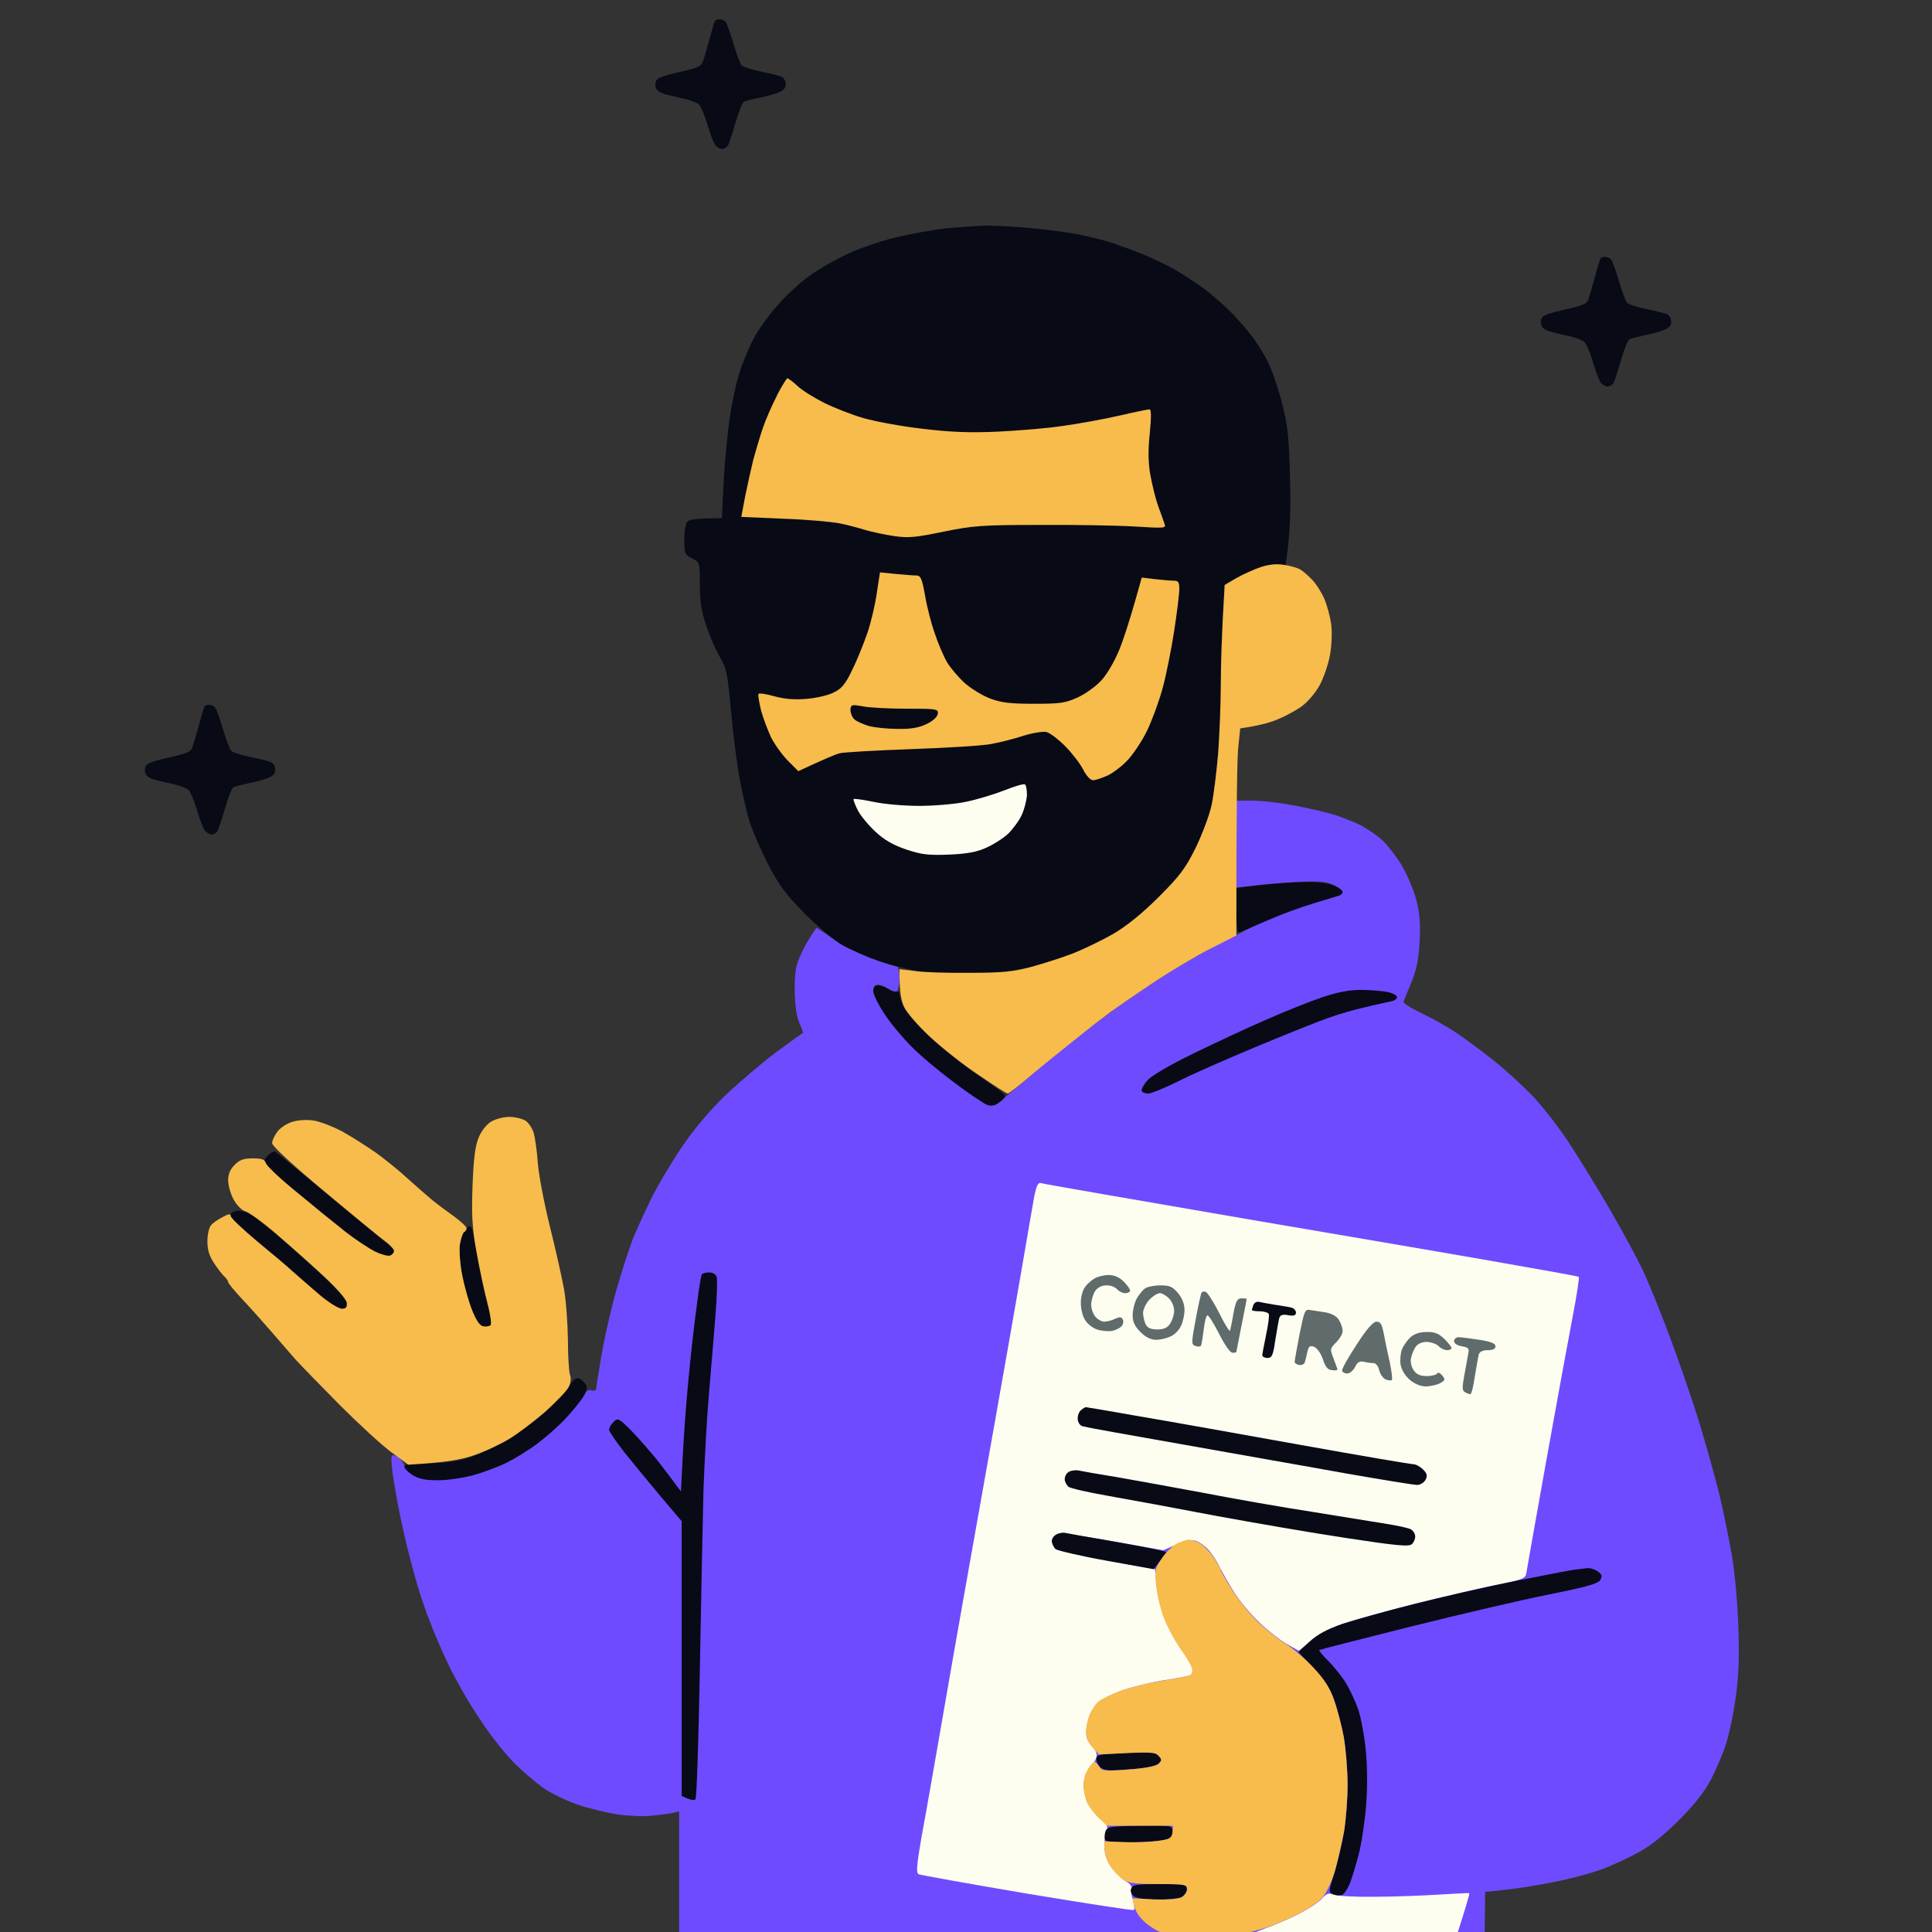 <svg width="200" height="200" viewBox="0 0 200 200" fill="none" xmlns="http://www.w3.org/2000/svg">
<rect x="0" y="0" width="200" height="200" fill="#333333" stroke="none"/>
<g clip-path="url(#clip0_628_1246)">
<path d="M127.985 91.877V87.396V82.889H129.729C130.695 82.889 132.708 83.13 134.21 83.425C135.739 83.72 137.644 84.177 138.449 84.445C139.254 84.74 140.354 85.169 140.864 85.438C141.374 85.706 142.286 86.296 142.876 86.779C143.466 87.262 144.432 88.496 145.049 89.489C145.666 90.508 146.364 92.172 146.632 93.218C146.981 94.613 147.062 95.713 146.954 97.511C146.874 99.282 146.632 100.382 146.123 101.67C145.72 102.636 145.344 103.521 145.291 103.682C145.237 103.843 146.042 104.353 147.115 104.862C148.188 105.372 149.771 106.258 150.657 106.848C151.542 107.438 153.286 108.726 154.547 109.719C155.808 110.711 157.633 112.402 158.652 113.448C159.645 114.494 161.282 116.587 162.274 118.09C163.294 119.619 165.252 122.785 166.621 125.146C167.989 127.507 169.599 130.458 170.162 131.719C170.753 132.98 171.987 136.039 172.926 138.561C173.865 141.083 175.179 144.92 175.877 147.147C176.548 149.347 177.46 152.62 177.916 154.391C178.345 156.161 178.936 159.059 179.258 160.83C179.58 162.735 179.875 165.874 179.955 168.476C180.063 171.803 179.982 173.655 179.66 175.855C179.445 177.465 178.989 179.584 178.667 180.55C178.372 181.516 177.675 183.126 177.138 184.172C176.467 185.46 175.421 186.801 173.865 188.358C172.389 189.86 170.913 191.041 169.706 191.711C168.687 192.275 166.969 193.08 165.95 193.455C164.93 193.858 162.569 194.502 160.718 194.85C158.867 195.226 156.559 195.602 153.742 195.843L153.608 207.97L152.132 209.258H71.911L70.301 207.648V187.526L69.711 187.66C69.362 187.74 68.369 187.875 67.484 187.955C66.598 188.062 64.962 187.982 63.862 187.821C62.762 187.633 60.937 187.204 59.837 186.828C58.737 186.453 57.154 185.701 56.349 185.165C55.544 184.601 54.176 183.448 53.264 182.535C52.378 181.65 50.983 179.906 50.125 178.645C49.293 177.411 48.354 175.935 48.059 175.372C47.737 174.835 47.281 173.977 47.012 173.494C46.744 173.038 45.993 171.428 45.349 169.952C44.705 168.476 43.846 166.196 43.444 164.854C43.015 163.513 42.398 161.179 42.022 159.623C41.646 158.066 41.163 155.732 40.949 154.391C40.707 153.049 40.52 151.654 40.52 151.225C40.52 150.581 40.573 150.527 41.056 150.769C41.351 150.903 41.727 151.332 41.861 151.708C41.995 152.083 42.505 152.566 42.934 152.781C43.39 153.022 44.464 153.183 45.429 153.183C46.342 153.183 47.978 152.942 49.051 152.647C50.098 152.352 51.681 151.761 52.513 151.332C53.371 150.903 54.793 150.017 55.678 149.347C56.564 148.703 57.932 147.442 58.737 146.583C59.542 145.698 60.32 144.732 60.481 144.383C60.669 143.981 60.937 143.82 61.232 143.927C61.501 144.007 61.715 143.927 61.715 143.793C61.715 143.659 61.957 142.103 62.252 140.359C62.547 138.641 63.218 135.637 63.754 133.732C64.291 131.827 65.096 129.358 65.498 128.285C65.928 127.239 66.813 125.307 67.457 123.992C68.101 122.704 69.469 120.397 70.516 118.841C71.75 116.99 73.306 115.138 75.023 113.448C76.499 112.053 78.886 110.014 80.362 108.914C81.838 107.841 83.072 106.928 83.126 106.928C83.153 106.902 82.992 106.419 82.723 105.828C82.428 105.131 82.294 103.977 82.267 102.475C82.267 100.65 82.374 99.926 82.884 98.853C83.206 98.101 83.716 97.189 84.521 96.035L86.345 97.243C87.338 97.913 89.135 98.826 90.343 99.255C91.577 99.711 92.704 100.06 92.838 100.06C92.972 100.06 93.106 100.596 93.106 101.267C93.106 101.938 92.972 102.528 92.838 102.609C92.704 102.689 92.302 102.555 91.953 102.34C91.631 102.126 91.148 101.938 90.879 101.938C90.584 101.938 90.423 102.153 90.423 102.528C90.397 102.877 90.933 103.923 91.55 104.889C92.194 105.855 93.455 107.384 94.367 108.297C95.306 109.236 97.292 110.899 98.794 112.026C100.324 113.153 101.853 114.172 102.229 114.307C102.685 114.468 103.034 114.441 103.302 114.226C103.516 114.038 103.946 113.69 104.241 113.421C104.536 113.18 105.69 112.214 106.79 111.275C107.89 110.336 109.956 108.646 111.351 107.545C112.746 106.445 114.57 105.077 115.375 104.487C116.18 103.897 118.058 102.582 119.534 101.616C121.01 100.623 124.015 98.853 126.241 97.699C128.442 96.518 131.232 95.15 132.412 94.694C133.593 94.238 135.525 93.567 136.705 93.218C137.886 92.869 138.878 92.467 138.905 92.306C138.959 92.145 138.53 91.823 137.993 91.582C137.161 91.233 136.437 91.179 134.156 91.313C132.6 91.394 130.588 91.555 127.985 91.877Z" fill="#6F4BFF"/>
<path d="M92.57 24.614C94.261 24.212 96.729 23.756 98.071 23.621C99.412 23.514 101.21 23.38 102.095 23.353C102.98 23.353 105.1 23.46 106.79 23.621C108.481 23.782 110.734 24.077 111.754 24.292C112.773 24.507 114.249 24.855 114.974 25.097C115.698 25.338 117.227 25.875 118.327 26.331C119.427 26.787 121.064 27.565 121.949 28.102C122.835 28.639 124.042 29.443 124.632 29.873C125.223 30.329 126.296 31.241 127.02 31.912C127.718 32.583 128.818 33.79 129.435 34.595C130.079 35.4 130.911 36.741 131.286 37.546C131.689 38.351 132.333 40.229 132.708 41.705C133.298 43.985 133.433 45.139 133.54 49.486C133.647 52.651 133.567 55.308 133.084 58.474L131.957 58.447C131.125 58.42 130.267 58.715 126.779 60.486L126.618 63.169C126.51 64.644 126.43 67.784 126.403 70.145C126.403 72.506 126.242 76.02 126.108 77.925C125.947 79.83 125.652 82.245 125.437 83.291C125.223 84.338 124.471 86.323 123.801 87.718C122.727 89.891 122.164 90.643 119.964 92.843C118.435 94.372 116.637 95.875 115.51 96.519C114.491 97.136 112.773 97.994 111.754 98.424C110.734 98.88 108.722 99.55 107.327 99.926C105.449 100.436 103.866 100.677 101.29 100.785C99.09 100.892 96.971 100.811 95.522 100.597C94.261 100.436 92.222 99.899 90.961 99.47C89.7 99.041 88.009 98.289 87.204 97.833C86.4 97.404 84.656 95.928 83.314 94.587C81.329 92.575 80.658 91.662 79.504 89.462C78.753 87.987 77.868 85.948 77.546 84.901C77.251 83.855 76.741 81.708 76.472 80.072C76.204 78.435 75.829 75.376 75.641 73.23C75.319 69.769 75.211 69.206 74.514 67.998C74.085 67.274 73.441 65.771 73.092 64.725C72.609 63.276 72.448 62.176 72.448 60.486C72.448 58.232 72.448 58.205 71.643 57.803C70.892 57.427 70.838 57.293 70.838 55.871C70.838 55.013 70.972 54.154 71.16 53.993C71.348 53.778 72.153 53.644 74.728 53.644L74.916 49.834C75.024 47.715 75.319 44.79 75.533 43.315C75.748 41.839 76.177 39.773 76.499 38.754C76.794 37.734 77.492 36.044 78.028 35.024C78.592 33.978 79.826 32.287 80.792 31.268C81.758 30.221 83.207 28.934 84.012 28.397C84.817 27.834 86.373 26.948 87.473 26.412C88.573 25.848 90.88 25.043 92.57 24.614Z" fill="#080A16"/>
<path d="M127.959 91.931L130.454 91.635C131.823 91.475 133.862 91.314 135.016 91.314C136.357 91.287 137.43 91.394 138.047 91.662C138.557 91.877 138.986 92.172 138.986 92.333C138.986 92.494 138.825 92.655 138.638 92.709C138.45 92.762 137.216 93.138 135.901 93.54C134.559 93.943 132.386 94.748 131.072 95.338C129.73 95.901 128.496 96.438 128.308 96.519C128.067 96.599 127.959 96.036 127.959 91.931Z" fill="#080A16"/>
<path d="M91.551 104.943C90.907 103.977 90.397 102.931 90.397 102.582C90.397 102.206 90.585 101.992 90.88 101.992C91.148 101.992 91.631 102.18 91.953 102.394C92.275 102.609 92.678 102.743 92.839 102.663C92.973 102.582 93.107 102.716 93.107 102.931C93.107 103.146 93.322 103.789 93.59 104.326C93.858 104.889 95.119 106.285 96.353 107.438C97.588 108.592 99.788 110.336 101.263 111.329C102.712 112.321 103.973 113.234 104.027 113.395C104.08 113.556 103.812 113.878 103.437 114.119C102.954 114.468 102.578 114.548 102.149 114.361C101.827 114.226 100.297 113.207 98.795 112.08C97.293 110.953 95.28 109.29 94.368 108.351C93.456 107.438 92.168 105.909 91.551 104.943Z" fill="#080A16"/>
<path d="M27.347 120.263C27.32 120.129 27.534 119.807 27.776 119.566C28.044 119.324 28.339 119.163 28.474 119.217C28.581 119.27 30.995 121.229 33.813 123.59C36.657 125.951 39.367 128.178 39.876 128.554C40.386 128.929 40.788 129.385 40.788 129.546C40.788 129.734 40.601 129.949 40.386 130.029C40.145 130.11 39.447 129.922 38.83 129.627C38.213 129.305 36.844 128.419 35.825 127.615C34.779 126.81 33.759 125.978 33.544 125.79C33.303 125.602 32.23 124.717 31.13 123.805C30.003 122.919 28.715 121.819 28.232 121.336C27.749 120.88 27.347 120.397 27.347 120.263Z" fill="#080A16"/>
<path d="M23.805 125.978C23.805 125.817 23.886 125.602 24.02 125.522C24.127 125.414 24.449 125.334 24.717 125.334C24.986 125.334 25.495 125.468 25.817 125.656C26.139 125.817 27.454 126.836 28.715 127.883C29.949 128.956 32.069 130.834 33.41 132.068C34.886 133.437 35.825 134.537 35.879 134.912C35.932 135.395 35.825 135.529 35.342 135.529C35.02 135.503 33.974 134.859 33.008 134.027C32.042 133.195 30.834 132.149 30.298 131.693C29.797 131.218 28.18 129.861 26.698 128.617L26.622 128.554C25.093 127.293 23.832 126.139 23.805 125.978Z" fill="#080A16"/>
<path d="M47.603 129.01C47.684 128.446 47.898 127.749 48.059 127.48C48.247 127.185 48.489 126.944 48.623 126.944C48.73 126.944 48.891 127.212 48.945 127.534C49.025 127.883 49.267 129.224 49.508 130.566C49.723 131.907 50.152 133.893 50.447 134.993C50.742 136.093 50.903 137.112 50.769 137.22C50.662 137.354 50.34 137.407 50.045 137.354C49.669 137.3 49.294 136.79 48.864 135.664C48.516 134.778 48.059 133.142 47.845 132.041C47.63 130.941 47.523 129.573 47.603 129.01Z" fill="#080A16"/>
<path d="M56.323 146.261C57.423 145.296 58.577 144.061 58.926 143.525C59.382 142.773 59.65 142.559 59.999 142.72C60.24 142.827 60.535 143.122 60.669 143.364C60.831 143.713 60.696 144.142 60.213 144.839C59.811 145.403 59.006 146.369 58.389 147.013C57.772 147.657 56.565 148.73 55.679 149.401C54.794 150.071 53.372 150.957 52.513 151.386C51.655 151.815 50.099 152.405 49.025 152.701C47.952 152.996 46.289 153.237 45.35 153.237C44.062 153.237 43.364 153.103 42.72 152.701C42.237 152.405 41.862 152.003 41.862 151.815C41.862 151.574 42.532 151.493 44.33 151.466C46.154 151.466 47.308 151.305 48.703 150.849C49.723 150.501 51.413 149.722 52.459 149.132C53.479 148.515 55.223 147.227 56.323 146.261Z" fill="#080A16"/>
<path d="M127.986 59.842C128.657 59.466 129.783 58.956 130.481 58.715C131.34 58.429 132.144 58.348 132.896 58.473C133.513 58.554 134.264 58.769 134.559 58.929C134.854 59.09 135.418 59.574 135.82 60.003C136.223 60.405 136.786 61.291 137.081 61.961C137.376 62.632 137.698 63.839 137.806 64.644C137.913 65.476 137.859 66.871 137.671 67.864C137.484 68.83 137.001 70.252 136.571 71.003C136.088 71.835 135.31 72.747 134.64 73.203C133.996 73.632 132.896 74.223 132.144 74.518C131.42 74.813 130.266 75.135 128.388 75.403L128.2 77.201C128.066 78.194 127.986 83.023 127.986 96.84L125.249 98.236C123.72 99.014 121.037 100.623 119.266 101.804C117.495 102.984 115.563 104.326 114.973 104.755C114.383 105.185 112.746 106.446 111.351 107.572C109.956 108.672 107.836 110.39 106.656 111.382C105.475 112.402 104.429 113.207 104.322 113.207C104.188 113.207 102.819 112.321 101.263 111.248C99.68 110.202 97.426 108.404 96.246 107.304C95.065 106.204 93.885 104.836 93.617 104.272C93.295 103.655 93.107 102.716 93.107 100.328L94.663 100.516C95.495 100.65 98.07 100.731 100.351 100.704C103.785 100.704 104.912 100.597 106.79 100.087C108.051 99.738 109.983 99.121 111.083 98.692C112.183 98.262 114.061 97.35 115.242 96.679C116.69 95.821 118.246 94.56 119.964 92.843C122.164 90.643 122.727 89.891 123.8 87.718C124.471 86.323 125.222 84.338 125.437 83.291C125.652 82.245 125.947 79.83 126.108 77.925C126.242 76.02 126.376 72.854 126.376 70.949C126.376 69.044 126.456 65.905 126.778 60.566L127.986 59.842Z" fill="#F7BC4C"/>
<path d="M49.535 117.795C49.83 117.07 50.367 116.399 50.849 116.104C51.306 115.836 52.137 115.621 52.728 115.621C53.318 115.621 54.069 115.809 54.418 116.024C54.74 116.238 55.115 116.829 55.25 117.285C55.384 117.768 55.598 119.19 55.679 120.451C55.786 121.712 56.35 124.663 56.94 127.024C57.53 129.385 58.174 132.283 58.389 133.463C58.603 134.644 58.764 137.005 58.791 138.695C58.791 140.385 58.898 142.022 59.006 142.317C59.14 142.639 59.086 143.149 58.872 143.578C58.657 144.008 57.557 145.134 56.43 146.154C55.276 147.147 53.613 148.408 52.728 148.944C51.842 149.481 50.206 150.259 49.105 150.635C47.791 151.091 46.261 151.386 42.264 151.627L40.52 150.339C39.554 149.642 37.139 147.415 35.154 145.43C33.169 143.417 31.103 141.298 30.566 140.707C30.056 140.117 28.956 138.856 28.124 137.89C27.293 136.924 25.951 135.422 25.119 134.537C24.288 133.651 23.617 132.846 23.617 132.712C23.617 132.605 23.456 132.363 23.268 132.176C23.054 132.015 22.571 131.371 22.168 130.78C21.658 130.002 21.471 129.385 21.471 128.5C21.471 127.829 21.632 127.105 21.819 126.863C22.007 126.622 22.544 126.246 23.027 126.005C23.644 125.656 23.885 125.629 23.885 125.87C23.858 126.058 25.119 127.239 26.622 128.5C28.151 129.761 29.815 131.156 30.325 131.639C30.834 132.095 32.042 133.141 33.008 133.973C33.973 134.805 35.02 135.449 35.368 135.476C35.825 135.476 35.932 135.341 35.905 134.859C35.852 134.483 34.886 133.383 33.41 132.015C32.095 130.78 29.868 128.822 28.527 127.668C27.159 126.488 25.763 125.495 25.441 125.414C25.093 125.334 24.556 124.824 24.234 124.261C23.912 123.724 23.644 122.812 23.617 122.248C23.617 121.551 23.805 121.068 24.288 120.585C24.797 120.075 25.2 119.914 26.166 119.914C27.078 119.914 27.4 120.022 27.507 120.37C27.561 120.639 28.795 121.819 30.217 123C31.666 124.18 33.088 125.361 33.383 125.602C33.705 125.87 34.805 126.729 35.825 127.561C36.871 128.366 38.212 129.251 38.856 129.573C39.474 129.868 40.171 130.056 40.386 129.975C40.6 129.895 40.788 129.68 40.788 129.493C40.815 129.332 40.386 128.875 39.876 128.5C39.366 128.124 36.549 125.817 33.571 123.322C30.405 120.692 28.178 118.653 28.178 118.358C28.151 118.117 28.393 117.58 28.715 117.151C29.01 116.748 29.707 116.292 30.271 116.131C30.834 115.943 31.773 115.89 32.471 115.997C33.142 116.104 34.456 116.614 35.422 117.124C36.388 117.66 37.944 118.653 38.91 119.324C39.876 120.022 41.379 121.229 42.264 122.061C43.149 122.865 44.303 123.858 44.813 124.287C45.322 124.69 46.315 125.441 47.04 125.951C47.737 126.461 48.301 126.997 48.301 127.158C48.301 127.292 48.193 127.48 48.032 127.561C47.898 127.641 47.71 128.205 47.603 128.822C47.523 129.466 47.63 130.888 47.844 131.988C48.059 133.088 48.515 134.724 48.864 135.61C49.32 136.737 49.669 137.246 50.045 137.3C50.34 137.354 50.662 137.3 50.796 137.166C50.903 137.059 50.769 136.039 50.474 134.939C50.179 133.839 49.669 131.478 49.347 129.707C48.864 127.051 48.81 125.817 48.918 122.731C49.025 119.914 49.186 118.68 49.535 117.795Z" fill="#F7BC4C"/>
<path d="M100.029 82.996C101.183 82.755 102.954 82.218 103.973 81.816C104.993 81.413 105.932 81.118 106.093 81.199C106.227 81.252 106.308 81.762 106.308 82.299C106.281 82.835 106.039 83.774 105.771 84.365C105.503 84.955 104.859 85.813 104.376 86.296C103.866 86.779 102.847 87.423 102.122 87.745C101.129 88.201 100.11 88.389 98.232 88.469C96.085 88.55 95.388 88.469 93.805 87.933C92.517 87.504 91.551 86.967 90.639 86.109C89.915 85.438 89.083 84.445 88.814 83.908C88.519 83.345 88.332 82.808 88.358 82.728C88.412 82.647 89.324 82.782 90.371 82.996C91.444 83.238 93.59 83.425 95.146 83.425C96.703 83.425 98.903 83.238 100.029 82.996Z" fill="#FEFEF0"/>
<path d="M105.637 132.122C106.281 128.285 106.952 124.529 107.086 123.751C107.274 122.839 107.461 122.41 107.703 122.463C107.864 122.544 117.549 124.207 129.221 126.219C140.865 128.205 153.314 130.324 156.855 130.968C160.397 131.585 163.348 132.122 163.429 132.176C163.509 132.229 163.241 134 162.839 136.093C162.436 138.186 161.202 144.92 160.102 151.037C159.002 157.154 158.063 162.467 158.009 162.816C157.929 163.406 157.687 163.513 154.843 164.077C153.153 164.425 149.584 165.257 146.928 165.901C144.272 166.572 140.945 167.484 139.55 167.913C137.672 168.53 136.679 169.013 134.452 170.891L133.165 170.167C132.467 169.765 131.206 168.772 130.347 167.94C129.489 167.135 128.335 165.74 127.772 164.855C127.208 163.969 126.538 162.762 126.242 162.198C125.974 161.608 125.437 160.803 125.062 160.401C124.686 159.998 124.096 159.596 123.72 159.489C123.264 159.354 122.647 159.489 120.42 160.481L115.162 159.542C111.7 158.925 109.742 158.684 109.42 158.845C109.178 158.979 108.964 159.301 108.964 159.569C108.937 159.811 109.098 160.159 109.286 160.347C109.474 160.508 111.861 161.072 119.562 162.44L119.723 164.184C119.83 165.15 120.232 166.706 120.608 167.672C120.984 168.638 121.789 170.086 122.379 170.891C122.969 171.696 123.452 172.582 123.452 172.85C123.452 173.091 123.372 173.36 123.237 173.413C123.13 173.494 121.869 173.735 120.42 173.95C118.998 174.191 117.013 174.674 115.993 175.05C115.001 175.426 113.981 175.935 113.686 176.204C113.418 176.445 113.015 177.062 112.827 177.545C112.613 178.001 112.452 178.806 112.452 179.289C112.425 179.826 112.64 180.362 112.988 180.684C113.283 180.979 113.552 181.436 113.525 181.704C113.525 181.945 113.364 182.321 113.176 182.509C112.962 182.67 112.666 183.099 112.505 183.448C112.318 183.77 112.183 184.414 112.183 184.843C112.183 185.272 112.344 186.05 112.532 186.533C112.747 186.989 113.337 187.767 113.847 188.197C114.545 188.787 114.732 189.109 114.571 189.404C114.437 189.619 114.33 190.343 114.33 191.014C114.33 191.926 114.491 192.49 115.081 193.294C115.51 193.885 116.181 194.555 116.584 194.77C116.986 194.985 117.227 195.334 117.147 195.521C117.066 195.682 117.12 196.246 117.281 196.729C117.415 197.185 117.469 197.641 117.388 197.721C117.308 197.802 112.344 197.024 106.334 196.031C100.325 195.012 95.254 194.099 95.093 194.019C94.824 193.858 94.905 193.026 95.388 190.209C95.763 188.224 96.676 183.019 97.427 178.672C98.178 174.326 99.385 167.43 100.11 163.379C100.834 159.328 102.095 152.191 102.927 147.549C103.759 142.908 104.966 135.959 105.637 132.122Z" fill="#FEFEF0"/>
<path d="M134.452 198.124C135.418 197.641 136.465 196.943 136.813 196.568C137.323 196.004 137.538 195.924 138.074 196.138C138.45 196.273 140.275 196.38 142.179 196.353C144.058 196.353 147.036 196.246 148.806 196.138C150.577 196.031 152.053 195.951 152.107 195.977C152.16 195.977 151.704 197.56 151.087 199.465C150.47 201.37 149.933 203.087 149.88 203.222C149.826 203.383 148.458 203.248 146.231 202.873C144.245 202.551 139.792 201.773 136.33 201.183C132.869 200.592 129.999 200.082 129.972 200.056C129.918 200.029 130.535 199.787 131.313 199.492C132.065 199.224 133.486 198.607 134.452 198.124Z" fill="#FEFEF0"/>
<path d="M131.071 105.56C133.003 104.702 135.578 103.682 136.839 103.253C138.422 102.716 139.656 102.475 140.864 102.475C141.83 102.475 143.064 102.582 143.627 102.689C144.164 102.797 144.62 103.038 144.62 103.226C144.62 103.387 144.352 103.602 144.03 103.655C143.681 103.736 142.5 103.977 141.4 104.246C140.3 104.487 138.53 104.997 137.51 105.372C136.491 105.721 133.083 107.09 129.998 108.377C126.912 109.665 123.236 111.275 121.895 111.973C120.527 112.643 119.158 113.207 118.863 113.207C118.568 113.207 118.273 113.1 118.192 112.939C118.112 112.804 118.38 112.295 118.783 111.839C119.239 111.329 121.09 110.256 123.558 109.048C125.758 107.975 129.139 106.392 131.071 105.56Z" fill="#080A16"/>
<path d="M72.098 135.395C72.313 133.651 72.555 132.122 72.635 131.961C72.689 131.827 73.037 131.72 73.386 131.72C73.789 131.72 74.111 131.907 74.191 132.203C74.272 132.444 74.218 134.295 74.057 136.281C73.896 138.266 73.601 141.888 73.386 144.33C73.172 146.771 72.93 151.225 72.823 154.257C72.742 157.289 72.581 165.66 72.447 172.904C72.313 180.148 72.125 186.158 71.991 186.265C71.884 186.399 71.508 186.372 70.569 185.916V157.476L68.476 155.008C67.323 153.64 65.632 151.574 64.72 150.447C63.808 149.293 63.057 148.193 63.057 148.032C63.03 147.844 63.245 147.469 63.513 147.201C63.969 146.744 64.049 146.798 65.391 148.14C66.142 148.918 67.35 150.313 68.074 151.198C68.772 152.11 69.603 153.184 70.489 154.391L70.676 150.769C70.784 148.783 71.025 145.215 71.267 142.854C71.481 140.493 71.857 137.139 72.098 135.395Z" fill="#080A16"/>
<path d="M108.882 159.569C108.856 159.328 109.07 158.979 109.365 158.845C109.634 158.684 110.063 158.63 110.278 158.684C110.492 158.737 112.934 159.167 115.697 159.65C118.434 160.133 120.714 160.589 120.714 160.669C120.714 160.75 120.419 161.206 119.427 162.44L114.517 161.555C111.807 161.072 109.446 160.508 109.258 160.347C109.07 160.159 108.909 159.811 108.882 159.569Z" fill="#080A16"/>
<path d="M156.828 163.674C159.779 163.084 162.542 162.547 162.999 162.494C163.455 162.44 164.045 162.359 164.34 162.333C164.635 162.306 165.118 162.467 165.413 162.681C165.843 163.003 165.896 163.164 165.655 163.567C165.44 163.942 164.179 164.291 160.423 165.042C157.713 165.579 151.274 167.082 146.096 168.369C140.944 169.657 136.651 170.757 136.571 170.811C136.491 170.838 136.893 171.348 137.456 171.884C138.02 172.448 138.825 173.44 139.254 174.111C139.683 174.782 140.274 176.043 140.596 176.928C140.891 177.814 141.266 179.799 141.4 181.355C141.561 183.099 141.561 185.272 141.4 187.124C141.266 188.733 140.917 190.987 140.622 192.087C140.327 193.187 139.925 194.529 139.71 195.038C139.495 195.548 139.147 196.058 138.959 196.138C138.744 196.246 138.342 196.219 138.047 196.112C137.51 195.897 137.51 195.87 138.127 193.912C138.449 192.838 138.905 190.933 139.12 189.672C139.334 188.411 139.522 186.185 139.522 184.709C139.495 183.233 139.334 181.06 139.12 179.879C138.905 178.699 138.449 176.955 138.127 175.989C137.644 174.648 137.134 173.87 134.398 171.026L135.551 169.952C136.41 169.174 137.349 168.665 138.986 168.101C140.247 167.699 143.547 166.76 146.364 166.062C149.181 165.338 153.876 164.264 156.828 163.674Z" fill="#080A16"/>
<path d="M113.497 182.106C113.497 181.704 113.792 181.597 115.161 181.543H115.187C116.1 181.489 117.468 181.436 118.192 181.382C119.131 181.355 119.641 181.462 119.936 181.758C120.285 182.133 120.285 182.241 119.936 182.562C119.668 182.831 118.595 183.045 116.958 183.153C114.839 183.341 114.302 183.287 113.926 182.965C113.685 182.75 113.47 182.348 113.497 182.106Z" fill="#080A16"/>
<path d="M114.409 189.672C114.517 189.216 114.812 189.109 116.1 189.055C116.931 189.002 118.488 188.975 119.507 188.975C121.332 189.002 121.385 189.029 121.385 189.672C121.385 190.263 121.251 190.37 120.178 190.531C119.507 190.612 117.978 190.719 116.77 190.719C115.536 190.746 114.49 190.638 114.409 190.477C114.329 190.343 114.329 189.968 114.409 189.672Z" fill="#080A16"/>
<path d="M117.414 196.326C117.119 196.112 116.985 195.817 117.092 195.521C117.253 195.092 117.656 195.038 120.071 195.038C122.673 195.038 122.861 195.065 122.861 195.575C122.861 195.87 122.619 196.246 122.324 196.38C122.029 196.514 120.902 196.648 119.856 196.648C118.702 196.648 117.709 196.514 117.414 196.326Z" fill="#080A16"/>
<path d="M78.94 44.388C79.235 43.502 79.906 41.973 80.416 40.98V40.954C80.925 39.961 81.435 39.156 81.516 39.156C81.623 39.183 82.106 39.532 82.562 39.961C83.045 40.417 84.306 41.195 85.326 41.705C86.345 42.215 88.196 42.939 89.404 43.288C90.638 43.637 93.374 44.146 95.521 44.388C98.445 44.737 100.377 44.817 103.302 44.683C105.448 44.576 108.453 44.334 110.009 44.093C111.565 43.878 114.141 43.422 115.778 43.046C117.387 42.671 118.836 42.376 118.997 42.376C119.185 42.376 119.185 43.207 119.024 44.871C118.836 46.615 118.863 47.876 119.078 49.137C119.265 50.156 119.614 51.605 119.883 52.356C120.178 53.135 120.473 53.993 120.553 54.234C120.741 54.691 120.526 54.691 117.441 54.503C115.643 54.395 111.216 54.315 107.594 54.342C101.611 54.342 100.726 54.422 97.667 55.039C94.823 55.63 94.045 55.71 92.57 55.495C91.604 55.361 90.289 55.066 89.618 54.878C88.948 54.664 87.74 54.342 86.935 54.181C86.13 54.02 83.501 53.778 81.086 53.698C78.698 53.591 76.74 53.51 76.74 53.51C76.74 53.51 76.928 52.544 77.142 51.364C77.384 50.183 77.759 48.493 77.974 47.608C78.216 46.722 78.645 45.273 78.94 44.388Z" fill="#F7BC4C"/>
<path d="M89.806 65.476C90.182 64.376 90.611 62.525 90.772 61.344L91.094 59.252L92.704 59.413C93.589 59.493 94.555 59.574 94.85 59.574C95.306 59.574 95.44 59.869 95.762 61.64C95.95 62.793 96.406 64.564 96.782 65.61C97.131 66.657 97.694 67.972 98.043 68.562C98.392 69.152 99.223 70.118 99.867 70.708C100.538 71.298 101.719 72.023 102.524 72.318C103.65 72.747 104.643 72.855 107.058 72.855C109.794 72.855 110.304 72.774 111.592 72.184C112.397 71.808 113.47 71.03 114.007 70.44C114.57 69.85 115.375 68.454 115.831 67.354C116.287 66.254 117.012 64.081 118.192 59.788L119.534 59.949C120.258 60.03 121.144 60.11 121.466 60.11C121.975 60.11 122.083 60.244 122.083 60.969C122.083 61.452 121.841 63.437 121.546 65.342C121.251 67.247 120.714 69.957 120.339 71.298C119.963 72.667 119.239 74.625 118.729 75.672C118.219 76.718 117.334 78.033 116.77 78.65C116.234 79.24 115.295 79.965 114.704 80.26C114.114 80.528 113.417 80.769 113.148 80.769C112.88 80.769 112.451 80.313 112.102 79.616C111.78 78.999 110.948 77.925 110.224 77.201C109.526 76.503 108.668 75.859 108.319 75.779C107.997 75.698 106.95 75.859 105.985 76.155C105.019 76.477 103.516 76.852 102.631 77.013C101.745 77.201 97.989 77.416 94.314 77.55C90.611 77.684 87.311 77.872 86.935 77.979C86.56 78.059 85.46 78.516 82.642 79.83L81.569 78.757C80.979 78.167 80.201 77.067 79.825 76.342C79.477 75.591 78.994 74.33 78.779 73.525C78.591 72.72 78.457 71.969 78.511 71.835C78.564 71.728 79.316 71.835 80.147 72.076C81.247 72.372 82.24 72.452 83.501 72.345C84.521 72.264 85.782 71.969 86.318 71.674C87.123 71.298 87.525 70.815 88.223 69.34C88.733 68.32 89.43 66.576 89.806 65.476Z" fill="#F7BC4C"/>
<path d="M120.312 161.259C120.768 160.616 121.492 159.918 121.948 159.73C122.378 159.542 122.888 159.381 123.075 159.381C123.263 159.355 123.746 159.516 124.149 159.73C124.551 159.945 125.222 160.589 125.624 161.206C126.027 161.823 126.375 162.413 126.375 162.52C126.375 162.628 126.912 163.567 127.556 164.586C128.2 165.633 129.434 167.135 130.293 167.967C131.151 168.772 132.412 169.765 133.083 170.167C133.727 170.543 135.015 171.616 135.9 172.555C137.107 173.843 137.644 174.674 138.1 175.989C138.449 176.955 138.905 178.699 139.12 179.88C139.308 181.06 139.495 183.233 139.495 184.709C139.495 186.185 139.334 188.358 139.147 189.538C138.932 190.719 138.503 192.57 138.207 193.643C137.886 194.743 137.322 195.951 136.893 196.434C136.49 196.89 135.363 197.668 134.424 198.124C133.459 198.607 131.956 199.251 131.071 199.546C130.185 199.841 128.656 200.217 127.717 200.378C126.751 200.539 125.061 200.673 123.961 200.673C122.727 200.673 121.412 200.512 120.607 200.217C119.856 199.975 118.836 199.331 118.326 198.795C117.79 198.285 117.334 197.561 117.253 196.514L119.453 196.621C120.768 196.675 121.922 196.595 122.27 196.434C122.592 196.246 122.888 195.87 122.888 195.575C122.888 195.092 122.7 195.038 119.936 195.038C117.495 195.038 116.851 194.958 116.234 194.556C115.831 194.287 115.241 193.643 114.892 193.134C114.57 192.651 114.302 191.873 114.302 190.612L116.368 190.692C117.522 190.746 119.104 190.692 119.936 190.558C121.251 190.37 121.412 190.29 121.412 189.002H114.597L113.738 188.197C113.282 187.768 112.719 187.016 112.504 186.533C112.316 186.05 112.156 185.299 112.156 184.843C112.156 184.414 112.29 183.77 112.451 183.448C112.638 183.099 112.907 182.697 113.068 182.536C113.282 182.294 113.443 182.375 113.738 182.804C114.087 183.341 114.221 183.367 116.824 183.18C118.595 183.045 119.668 182.831 119.936 182.589C120.285 182.241 120.285 182.133 119.936 181.758C119.587 181.355 119.131 181.328 113.765 181.623L113.095 180.899C112.692 180.443 112.424 179.826 112.424 179.289C112.424 178.806 112.585 178.028 112.773 177.545C112.987 177.062 113.363 176.445 113.658 176.204C113.926 175.935 114.973 175.426 115.965 175.05C116.958 174.701 118.944 174.192 120.392 173.977C121.841 173.735 123.102 173.494 123.209 173.44C123.317 173.36 123.424 173.092 123.424 172.85C123.424 172.582 122.941 171.723 122.351 170.891C121.734 170.087 120.956 168.638 120.553 167.672C120.178 166.733 119.775 165.15 119.695 164.184C119.507 162.547 119.534 162.386 120.312 161.259Z" fill="#F7BC4C"/>
<path d="M88.412 74.438C88.197 74.223 88.036 73.767 88.036 73.472C88.09 72.935 88.17 72.908 89.324 73.123C89.995 73.257 92.034 73.364 93.858 73.364C96.997 73.364 97.158 73.391 97.078 73.901C97.024 74.223 96.568 74.652 95.924 74.947C95.173 75.323 94.287 75.484 92.973 75.457C91.953 75.457 90.585 75.323 89.968 75.162C89.324 74.974 88.626 74.652 88.412 74.438Z" fill="#080A16"/>
<path d="M129.596 135.61C129.596 135.529 129.676 135.288 129.757 135.073C129.864 134.832 130.132 134.698 130.374 134.778C130.615 134.832 131.34 134.966 132.01 135.073C132.681 135.181 133.432 135.288 133.701 135.368C133.942 135.422 134.157 135.664 134.157 135.878C134.157 136.173 133.942 136.254 133.352 136.147C132.735 136.039 132.52 136.12 132.413 136.495C132.359 136.737 132.171 137.756 132.01 138.776C131.796 140.305 131.662 140.574 131.205 140.574C130.91 140.574 130.669 140.439 130.669 140.305C130.669 140.171 130.857 139.205 131.071 138.159C131.286 137.139 131.42 136.147 131.34 136.012C131.259 135.878 130.857 135.744 130.401 135.744C129.944 135.744 129.596 135.69 129.596 135.61Z" fill="#080A16"/>
<path d="M111.566 146.932C111.539 146.583 111.673 146.181 111.888 145.993C112.102 145.805 112.317 145.671 112.424 145.671C112.505 145.671 115.027 146.1 118.059 146.637C121.09 147.147 128.576 148.488 134.693 149.588C140.811 150.688 146.042 151.574 146.311 151.574C146.552 151.574 147.008 151.815 147.303 152.11C147.733 152.54 147.786 152.754 147.572 153.184C147.411 153.479 147.035 153.72 146.713 153.72C146.364 153.72 143.091 153.184 139.389 152.54C135.713 151.869 128.147 150.554 122.62 149.562C117.093 148.596 112.344 147.737 112.102 147.657C111.834 147.603 111.593 147.281 111.566 146.932Z" fill="#080A16"/>
<path d="M110.224 153.184C110.197 152.942 110.332 152.593 110.546 152.432C110.761 152.245 111.244 152.164 111.619 152.218C111.995 152.298 113.793 152.62 115.644 152.915C117.495 153.237 121.466 153.962 124.498 154.525C127.53 155.115 132.708 156.028 136.035 156.537C139.362 157.074 142.85 157.637 143.816 157.798C144.781 157.959 145.774 158.174 146.042 158.308C146.284 158.442 146.499 158.764 146.499 159.033C146.525 159.274 146.364 159.65 146.177 159.837C145.881 160.133 144.674 160.025 139.389 159.22C135.847 158.684 129.757 157.637 125.839 156.913C121.922 156.162 116.985 155.25 114.839 154.874C112.693 154.498 110.788 154.069 110.6 153.908C110.412 153.72 110.224 153.398 110.224 153.184Z" fill="#080A16"/>
<path d="M112.37 133.168C112.612 132.846 113.068 132.47 113.363 132.31C113.658 132.149 114.302 131.988 114.758 131.988C115.348 131.988 115.867 132.211 116.314 132.658C116.69 133.034 116.985 133.436 116.985 133.597C116.985 133.732 116.77 133.866 116.529 133.866C116.261 133.892 115.858 133.705 115.644 133.463C115.429 133.222 114.919 133.034 114.517 133.061C114.034 133.061 113.604 133.302 113.363 133.651C113.148 134 112.961 134.617 112.961 135.073C112.961 135.502 113.175 136.093 113.443 136.361C113.685 136.629 114.114 136.844 114.356 136.817C114.624 136.817 115.107 136.683 115.429 136.522C115.912 136.307 116.1 136.307 116.234 136.602C116.341 136.79 116.261 137.112 116.1 137.3C115.912 137.488 115.483 137.702 115.107 137.783C114.731 137.836 114.087 137.783 113.631 137.649C113.175 137.515 112.612 137.085 112.37 136.71C112.075 136.307 111.887 135.529 111.887 134.858C111.887 134.188 112.102 133.49 112.37 133.168Z" fill="#606B6B"/>
<path d="M117.683 134.402C117.951 133.973 118.327 133.49 118.568 133.356C118.809 133.195 119.507 133.061 120.151 133.061C121.09 133.061 121.385 133.195 121.949 133.866C122.378 134.375 122.619 134.993 122.619 135.61C122.619 136.119 122.458 136.871 122.244 137.273C122.056 137.702 121.573 138.185 121.171 138.346C120.795 138.534 120.124 138.695 119.668 138.695C119.131 138.695 118.595 138.427 118.058 137.89C117.468 137.3 117.253 136.844 117.253 136.146C117.253 135.636 117.441 134.858 117.683 134.402Z" fill="#606B6B"/>
<path d="M123.773 136.602C124.041 135.18 124.31 133.919 124.39 133.812C124.444 133.705 124.632 133.678 124.819 133.732C125.007 133.812 125.651 134.805 126.215 135.932C126.778 137.085 127.288 137.89 127.341 137.756C127.368 137.595 127.556 136.79 127.69 135.932C127.932 134.671 128.093 134.402 128.522 134.402C128.817 134.402 129.059 134.429 129.059 134.456C129.059 134.51 128.817 135.744 128.522 137.219C128.227 138.695 127.985 139.929 127.985 139.956C127.985 140.01 127.798 140.037 127.583 140.037C127.341 140.037 126.751 139.178 126.188 138.051C125.624 136.951 125.088 136.093 124.98 136.173C124.846 136.227 124.685 136.924 124.605 137.676C124.497 138.454 124.39 139.178 124.336 139.285C124.283 139.419 124.015 139.419 123.773 139.339C123.317 139.205 123.317 139.071 123.773 136.602Z" fill="#606B6B"/>
<path d="M134.022 140.976C134.022 140.815 134.264 139.527 134.532 138.105C135.015 135.717 135.095 135.502 135.605 135.61C135.927 135.663 136.625 135.771 137.188 135.851C137.805 135.958 138.342 136.227 138.583 136.602C138.798 136.951 138.986 137.461 138.986 137.756C139.012 138.051 138.691 138.588 138.315 138.963C137.671 139.607 137.671 139.661 138.047 140.627C138.261 141.19 138.449 141.7 138.449 141.781C138.449 141.861 138.181 141.888 137.859 141.834C137.456 141.807 137.188 141.485 136.947 140.707C136.732 140.09 136.356 139.554 136.034 139.419C135.605 139.258 135.471 139.366 135.337 139.956C135.256 140.385 135.122 140.868 135.068 141.029C135.015 141.217 134.747 141.351 134.505 141.298C134.237 141.271 134.022 141.11 134.022 140.976Z" fill="#606B6B"/>
<path d="M138.932 141.888C138.905 141.7 139.576 140.493 140.434 139.205C141.481 137.568 142.152 136.817 142.5 136.817C142.903 136.817 143.064 137.085 143.252 138.078C143.386 138.802 143.654 140.117 143.869 141.029C144.057 141.941 144.164 142.773 144.083 142.854C144.003 142.934 143.735 142.907 143.439 142.8C143.171 142.666 142.876 142.263 142.769 141.834C142.688 141.432 142.42 141.11 142.205 141.11C141.991 141.11 141.535 141.056 141.213 140.976C140.756 140.868 140.515 141.002 140.274 141.512C140.086 141.888 139.71 142.183 139.469 142.183C139.2 142.183 138.959 142.049 138.932 141.888Z" fill="#606B6B"/>
<path d="M145.13 139.688C145.291 139.285 145.693 138.722 146.015 138.427C146.391 138.078 146.981 137.89 147.679 137.89C148.537 137.863 148.94 138.051 149.53 138.615C149.932 139.017 150.281 139.446 150.254 139.554C150.254 139.688 150.04 139.768 149.798 139.768C149.53 139.768 149.127 139.58 148.913 139.339C148.698 139.124 148.162 138.937 147.705 138.91C147.222 138.91 146.766 139.098 146.552 139.419C146.364 139.688 146.149 140.198 146.069 140.573C145.988 140.976 146.096 141.485 146.337 141.834C146.632 142.29 147.035 142.451 147.705 142.451C148.215 142.451 148.698 142.317 148.779 142.183C148.859 142.022 149.074 142.129 149.288 142.371C149.637 142.8 149.61 142.881 149.101 143.176C148.779 143.363 148.108 143.498 147.652 143.524C147.088 143.524 146.471 143.283 145.961 142.854C145.479 142.451 145.103 141.834 144.996 141.298C144.915 140.841 144.969 140.117 145.13 139.688Z" fill="#606B6B"/>
<path d="M151.327 139.366C150.845 139.285 150.523 139.071 150.523 138.829C150.523 138.615 150.737 138.427 151.006 138.427C151.247 138.427 152.213 138.561 153.152 138.695C154.332 138.883 154.815 139.071 154.815 139.366C154.815 139.634 154.547 139.768 154.01 139.768C153.474 139.768 153.179 139.929 153.071 140.224C153.018 140.493 152.83 141.512 152.669 142.505C152.535 143.524 152.32 144.329 152.213 144.329C152.079 144.329 151.837 144.222 151.649 144.115C151.354 143.954 151.354 143.605 151.596 142.317C151.757 141.432 151.945 140.439 151.998 140.09C152.106 139.607 151.998 139.473 151.327 139.366Z" fill="#606B6B"/>
<path d="M118.327 135.878C118.354 135.503 118.649 134.886 118.998 134.537C119.347 134.161 119.83 133.866 120.071 133.866C120.286 133.866 120.715 134.107 121.01 134.403C121.305 134.698 121.547 135.261 121.547 135.664C121.547 136.093 121.359 136.683 121.144 137.005C120.849 137.461 120.473 137.622 119.803 137.622C119.132 137.622 118.783 137.461 118.595 137.086C118.461 136.79 118.327 136.254 118.327 135.878Z" fill="#FEFEF0"/>
<path d="M166.778 26.855C166.624 26.701 166.339 26.569 166.141 26.591C165.943 26.591 165.723 26.657 165.679 26.767C165.613 26.855 165.371 27.712 165.107 28.68C164.843 29.648 164.535 30.682 164.425 30.99C164.227 31.474 163.919 31.606 162.005 32.046C160.488 32.376 159.74 32.639 159.608 32.925C159.498 33.123 159.476 33.475 159.564 33.695C159.63 33.915 159.982 34.179 160.356 34.289C160.708 34.399 161.61 34.619 162.335 34.773C163.061 34.927 163.809 35.213 164.007 35.389C164.205 35.565 164.601 36.467 164.865 37.368C165.129 38.27 165.481 39.238 165.657 39.524C165.833 39.788 166.163 40.008 166.404 40.008C166.646 40.008 166.932 39.832 167.042 39.634C167.152 39.414 167.504 38.358 167.812 37.258C168.142 36.159 168.516 35.213 168.67 35.125C168.824 35.037 169.528 34.861 170.254 34.707C170.979 34.575 171.903 34.311 172.277 34.157C172.827 33.915 173.003 33.717 173.003 33.299C173.003 32.991 172.827 32.661 172.607 32.551C172.409 32.441 171.441 32.2 170.474 32.002C169.506 31.804 168.582 31.518 168.45 31.364C168.296 31.21 167.922 30.22 167.592 29.12C167.284 28.02 166.91 27.009 166.778 26.855Z" fill="#080A16"/>
<path d="M22.269 73.227C22.115 73.073 21.829 72.941 21.631 72.963C21.433 72.963 21.213 73.029 21.169 73.139C21.103 73.227 20.861 74.085 20.597 75.053C20.333 76.021 20.025 77.054 19.915 77.362C19.717 77.846 19.409 77.978 17.496 78.418C15.978 78.748 15.23 79.012 15.098 79.298C14.988 79.496 14.966 79.848 15.054 80.068C15.12 80.288 15.472 80.552 15.846 80.662C16.198 80.772 17.1 80.992 17.826 81.145C18.552 81.299 19.299 81.585 19.497 81.761C19.695 81.937 20.091 82.839 20.355 83.741C20.619 84.643 20.971 85.611 21.147 85.896C21.323 86.16 21.653 86.38 21.895 86.38C22.137 86.38 22.423 86.204 22.533 86.006C22.643 85.787 22.994 84.731 23.302 83.631C23.632 82.531 24.006 81.585 24.16 81.497C24.314 81.409 25.018 81.234 25.744 81.079C26.47 80.948 27.393 80.684 27.767 80.53C28.317 80.288 28.493 80.09 28.493 79.672C28.493 79.364 28.317 79.034 28.097 78.924C27.899 78.814 26.932 78.572 25.964 78.374C24.996 78.176 24.072 77.89 23.94 77.736C23.786 77.582 23.412 76.593 23.082 75.493C22.774 74.393 22.401 73.381 22.269 73.227Z" fill="#080A16"/>
<path d="M75.112 2.266C74.958 2.112 74.672 1.98 74.474 2.002C74.276 2.002 74.056 2.068 74.012 2.178C73.946 2.266 73.704 3.124 73.44 4.092C73.176 5.06 72.868 6.093 72.758 6.401C72.56 6.885 72.252 7.017 70.339 7.457C68.821 7.787 68.073 8.051 67.941 8.337C67.831 8.535 67.809 8.887 67.897 9.107C67.963 9.327 68.315 9.591 68.689 9.701C69.041 9.811 69.943 10.031 70.669 10.185C71.395 10.338 72.142 10.624 72.34 10.8C72.538 10.976 72.934 11.878 73.198 12.78C73.462 13.682 73.814 14.65 73.99 14.935C74.166 15.199 74.496 15.419 74.738 15.419C74.98 15.419 75.266 15.243 75.376 15.046C75.486 14.825 75.838 13.77 76.146 12.67C76.475 11.57 76.849 10.624 77.003 10.537C77.157 10.448 77.861 10.273 78.587 10.119C79.313 9.987 80.237 9.723 80.611 9.569C81.16 9.327 81.336 9.129 81.336 8.711C81.336 8.403 81.16 8.073 80.941 7.963C80.743 7.853 79.775 7.611 78.807 7.413C77.839 7.215 76.915 6.929 76.783 6.775C76.629 6.621 76.255 5.632 75.926 4.532C75.618 3.432 75.244 2.42 75.112 2.266Z" fill="#080A16"/>
</g>
<defs>
<clipPath id="clip0_628_1246">
<rect width="200" height="200" fill="white"/>
</clipPath>
</defs>
</svg>
